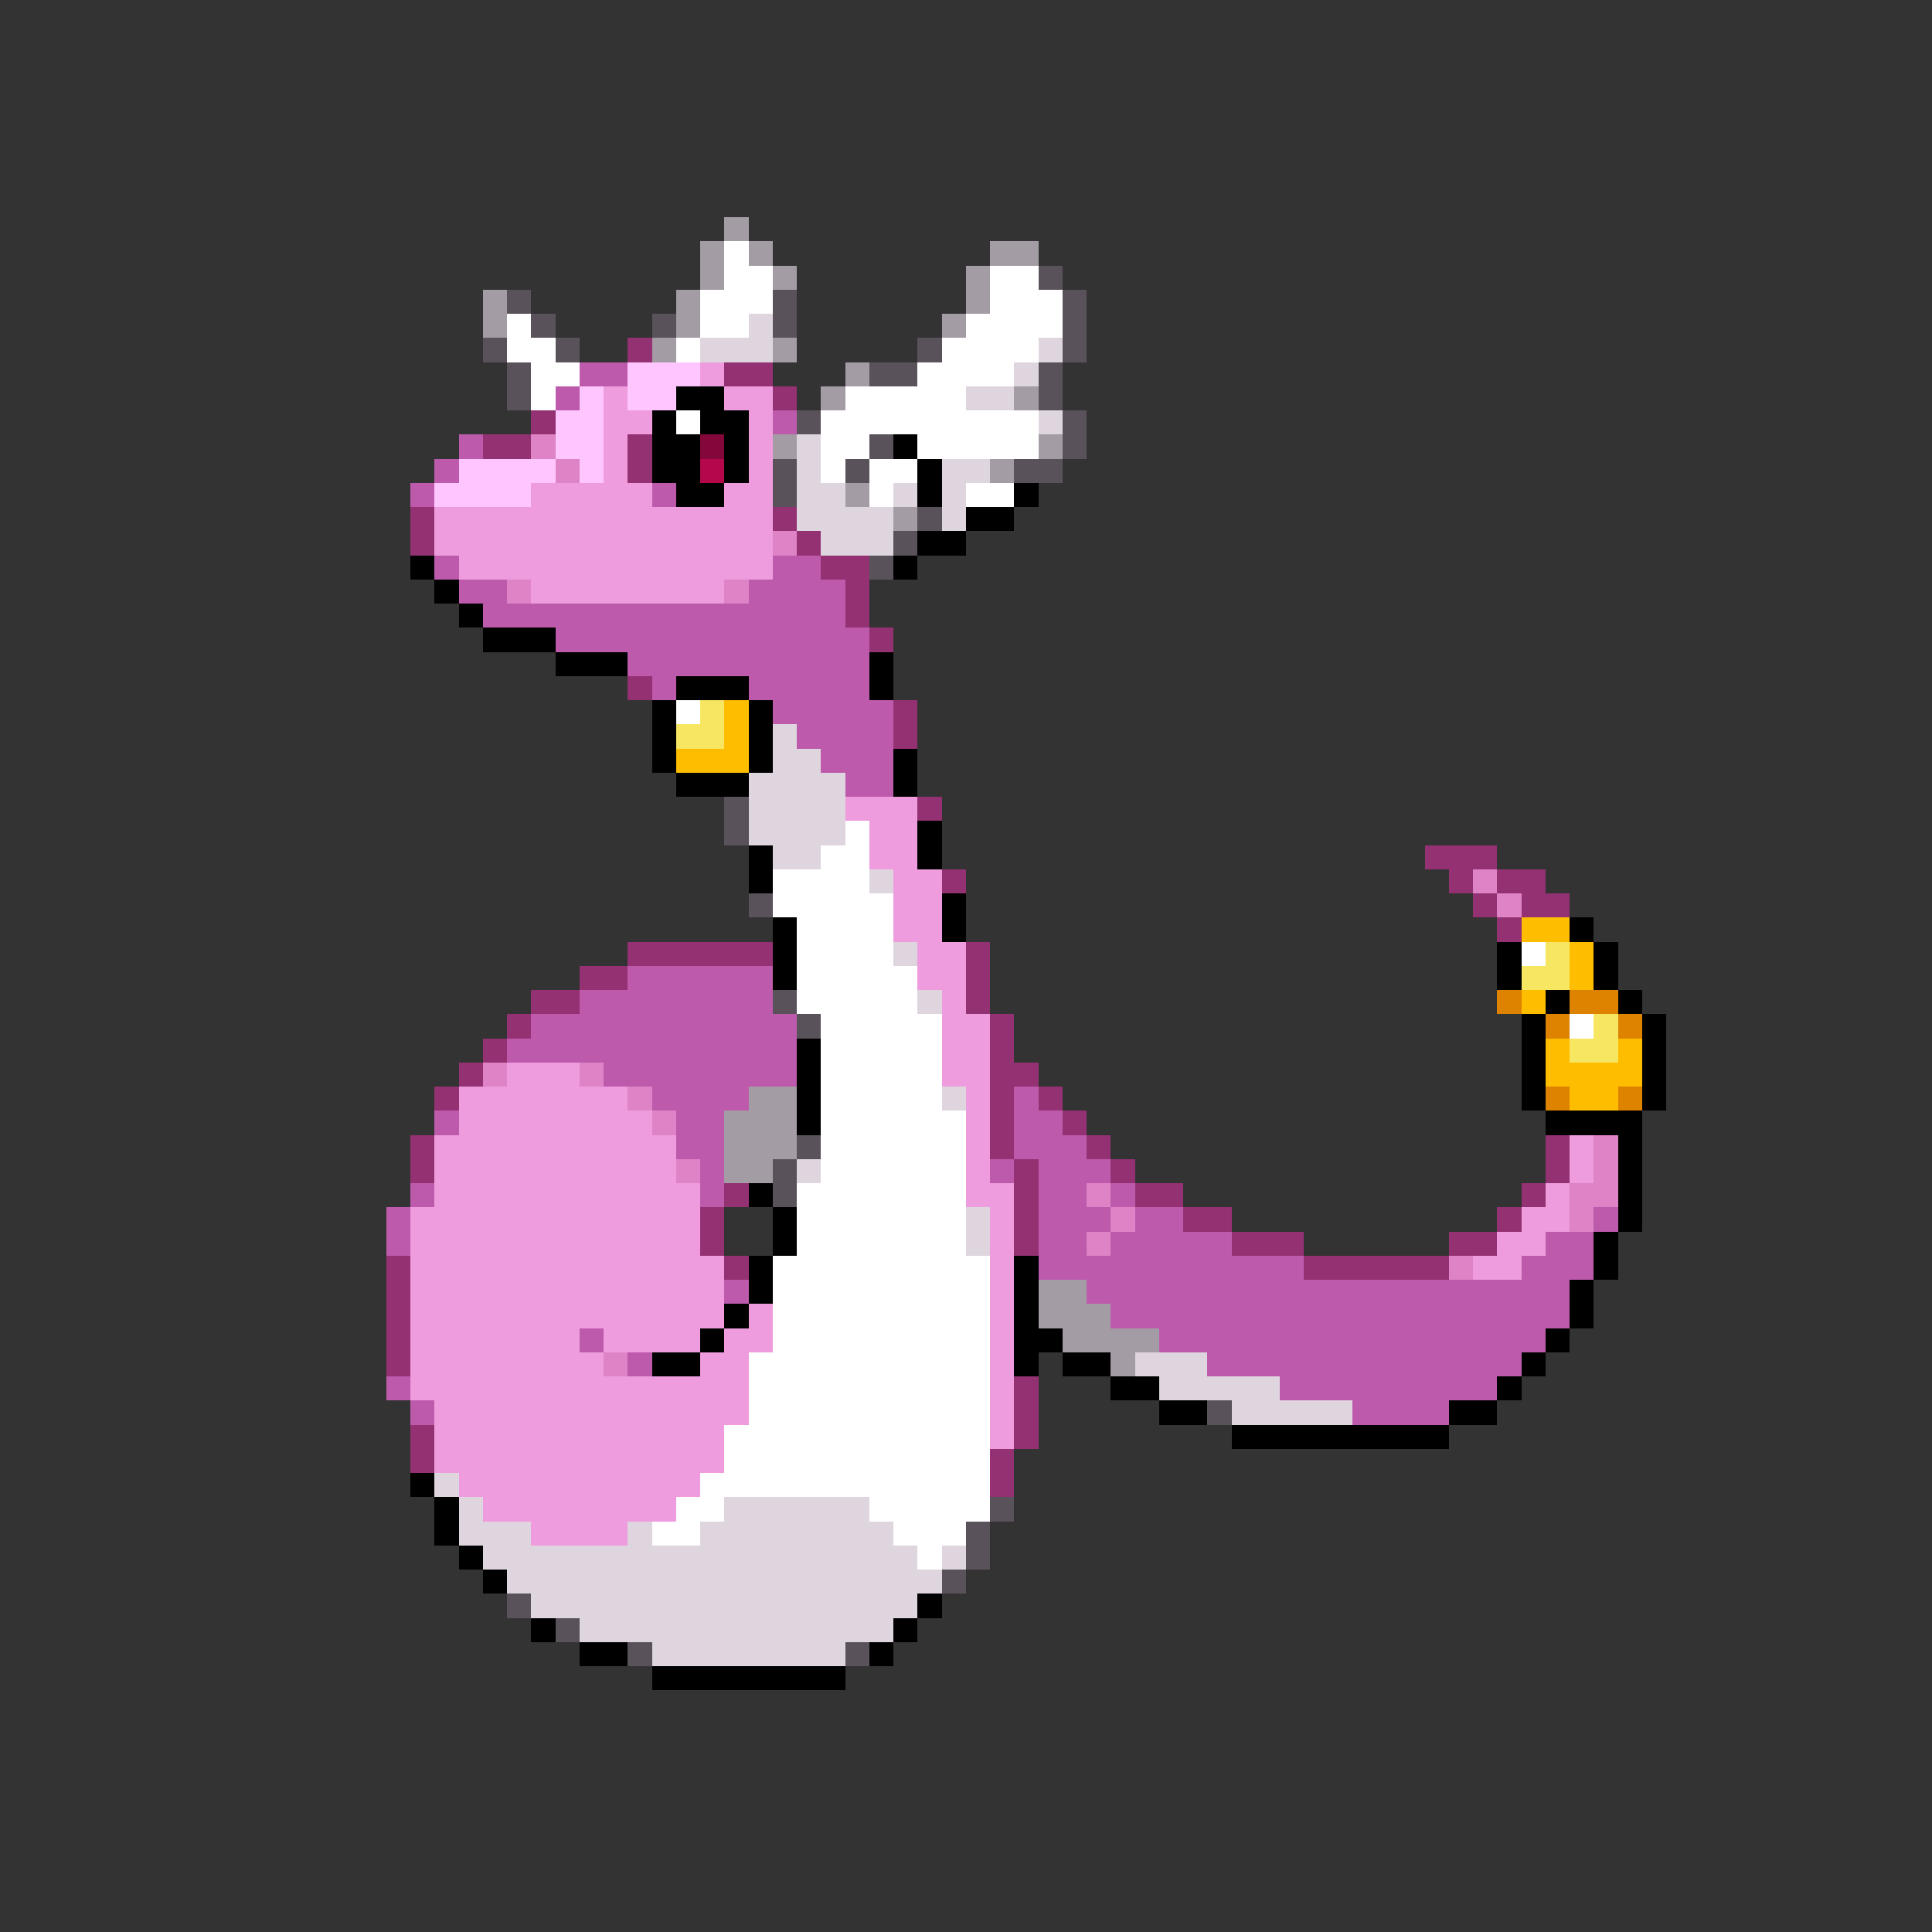 <svg xmlns="http://www.w3.org/2000/svg" viewBox="0 -0.5 80 80" shape-rendering="crispEdges">
<rect x="0" y="-0.5" width="80" height="80" fill="#333333" stroke="none"/>
<path stroke="#a49ca4" d="M30 9h1M29 10h1M31 10h1M41 10h2M29 11h1M32 11h1M40 11h1M20 12h1M28 12h1M40 12h1M20 13h1M28 13h1M39 13h1M27 14h1M32 14h1M35 15h1M34 16h1M42 16h1M32 18h1M43 18h1M41 19h1M35 20h1M37 21h1M31 45h2M30 46h3M30 47h3M30 48h2M43 53h2M43 54h3M44 55h4M46 56h1" />
<path stroke="#ffffff" d="M30 10h1M30 11h2M41 11h2M29 12h3M41 12h3M21 13h1M29 13h2M40 13h4M21 14h2M28 14h1M39 14h4M22 15h2M38 15h4M22 16h1M35 16h5M28 17h1M34 17h9M34 18h2M38 18h5M34 19h1M36 19h2M36 20h1M40 20h2M28 29h1M35 34h1M34 35h2M32 36h4M32 37h5M33 38h4M33 39h4M63 39h1M33 40h5M33 41h5M34 42h5M65 42h1M34 43h5M34 44h5M34 45h5M34 46h6M34 47h6M34 48h6M33 49h7M33 50h7M33 51h7M32 52h9M32 53h9M32 54h9M32 55h9M31 56h10M31 57h10M31 58h10M30 59h11M30 60h11M29 61h12M28 62h2M36 62h5M27 63h2M37 63h3M38 64h1" />
<path stroke="#5a525a" d="M43 11h1M21 12h1M32 12h1M44 12h1M22 13h1M27 13h1M32 13h1M44 13h1M20 14h1M23 14h1M38 14h1M44 14h1M21 15h1M36 15h2M43 15h1M21 16h1M43 16h1M33 17h1M44 17h1M36 18h1M44 18h1M32 19h1M35 19h1M42 19h2M32 20h1M38 21h1M37 22h1M36 23h1M30 33h1M30 34h1M31 37h1M32 41h1M33 42h1M33 47h1M32 48h1M32 49h1M50 58h1M41 62h1M40 63h1M40 64h1M39 65h1M21 66h1M23 67h1M26 68h1M35 68h1" />
<path stroke="#ded5de" d="M31 13h1M29 14h3M43 14h1M42 15h1M40 16h2M43 17h1M33 18h1M33 19h1M39 19h2M33 20h2M37 20h1M39 20h1M33 21h4M39 21h1M34 22h3M32 30h1M32 31h2M31 32h4M31 33h4M31 34h4M32 35h2M36 36h1M37 39h1M38 41h1M39 45h1M33 48h1M40 50h1M40 51h1M47 56h3M48 57h5M51 58h5M18 61h1M19 62h1M30 62h6M19 63h3M26 63h1M29 63h8M20 64h18M39 64h1M21 65h18M22 66h16M24 67h13M27 68h8" />
<path stroke="#943173" d="M26 14h1M30 15h2M32 16h1M22 17h1M20 18h2M26 18h1M26 19h1M17 21h1M32 21h1M17 22h1M33 22h1M34 23h2M35 24h1M35 25h1M36 26h1M26 28h1M37 29h1M37 30h1M38 33h1M59 35h3M39 36h1M60 36h1M62 36h2M61 37h1M63 37h2M62 38h1M26 39h6M40 39h1M24 40h2M40 40h1M22 41h2M40 41h1M21 42h1M41 42h1M20 43h1M41 43h1M19 44h1M41 44h2M18 45h1M41 45h1M43 45h1M41 46h1M44 46h1M17 47h1M41 47h1M45 47h1M64 47h1M17 48h1M42 48h1M46 48h1M64 48h1M30 49h1M42 49h1M47 49h2M63 49h1M29 50h1M42 50h1M49 50h2M62 50h1M29 51h1M42 51h1M51 51h3M60 51h2M16 52h1M30 52h1M54 52h6M16 53h1M16 54h1M16 55h1M16 56h1M42 57h1M42 58h1M17 59h1M42 59h1M17 60h1M41 60h1M41 61h1" />
<path stroke="#bd5aac" d="M24 15h2M23 16h1M32 17h1M19 18h1M18 19h1M17 20h1M27 20h1M18 23h1M32 23h2M19 24h2M31 24h4M20 25h15M23 26h13M26 27h10M27 28h1M31 28h5M32 29h5M33 30h4M34 31h3M35 32h2M26 40h6M24 41h8M22 42h11M21 43h12M25 44h8M27 45h4M42 45h1M18 46h1M28 46h2M42 46h2M28 47h2M42 47h3M29 48h1M41 48h1M43 48h3M17 49h1M29 49h1M43 49h2M46 49h1M16 50h1M43 50h3M47 50h2M66 50h1M16 51h1M43 51h2M46 51h5M64 51h2M43 52h11M63 52h3M30 53h1M45 53h20M46 54h19M24 55h1M48 55h16M26 56h1M50 56h13M16 57h1M53 57h9M17 58h1M56 58h4" />
<path stroke="#ffc5ff" d="M26 15h3M24 16h1M26 16h2M23 17h2M23 18h2M19 19h4M24 19h1M18 20h4" />
<path stroke="#ee9cde" d="M29 15h1M25 16h1M30 16h2M25 17h2M31 17h1M25 18h1M31 18h1M25 19h1M31 19h1M22 20h5M30 20h2M18 21h14M18 22h14M19 23h13M22 24h8M35 33h3M36 34h2M36 35h2M37 36h2M37 37h2M37 38h2M38 39h2M38 40h2M39 41h1M39 42h2M39 43h2M21 44h3M39 44h2M19 45h7M40 45h1M19 46h8M40 46h1M18 47h10M40 47h1M65 47h1M18 48h10M40 48h1M65 48h1M18 49h11M40 49h2M64 49h1M17 50h12M41 50h1M63 50h2M17 51h12M41 51h1M62 51h2M17 52h13M41 52h1M61 52h2M17 53h13M41 53h1M17 54h13M31 54h1M41 54h1M17 55h7M25 55h4M30 55h2M41 55h1M17 56h8M29 56h2M41 56h1M17 57h14M41 57h1M18 58h13M41 58h1M18 59h12M41 59h1M18 60h12M19 61h10M20 62h8M22 63h4" />
<path stroke="#000000" d="M28 16h2M27 17h1M29 17h2M27 18h2M30 18h1M37 18h1M27 19h2M30 19h1M38 19h1M28 20h2M38 20h1M42 20h1M40 21h2M38 22h2M17 23h1M37 23h1M18 24h1M19 25h1M20 26h3M23 27h3M36 27h1M28 28h3M36 28h1M27 29h1M31 29h1M27 30h1M31 30h1M27 31h1M31 31h1M37 31h1M28 32h3M37 32h1M38 34h1M31 35h1M38 35h1M31 36h1M39 37h1M32 38h1M39 38h1M65 38h1M32 39h1M62 39h1M66 39h1M32 40h1M62 40h1M66 40h1M64 41h1M67 41h1M63 42h1M68 42h1M33 43h1M63 43h1M68 43h1M33 44h1M63 44h1M68 44h1M33 45h1M63 45h1M68 45h1M33 46h1M64 46h4M67 47h1M67 48h1M31 49h1M67 49h1M32 50h1M67 50h1M32 51h1M66 51h1M31 52h1M42 52h1M66 52h1M31 53h1M42 53h1M65 53h1M30 54h1M42 54h1M65 54h1M29 55h1M42 55h2M64 55h1M27 56h2M42 56h1M44 56h2M63 56h1M46 57h2M62 57h1M48 58h2M60 58h2M51 59h9M17 61h1M18 62h1M18 63h1M19 64h1M20 65h1M38 66h1M22 67h1M37 67h1M24 68h2M36 68h1M27 69h8" />
<path stroke="#de83c5" d="M22 18h1M23 19h1M32 22h1M21 24h1M30 24h1M61 36h1M62 37h1M20 44h1M24 44h1M26 45h1M27 46h1M66 47h1M28 48h1M66 48h1M45 49h1M65 49h2M46 50h1M65 50h1M45 51h1M60 52h1M25 56h1" />
<path stroke="#830839" d="M29 18h1" />
<path stroke="#b4084a" d="M29 19h1" />
<path stroke="#f6e662" d="M29 29h1M28 30h2M64 39h1M63 40h2M66 42h1M65 43h2" />
<path stroke="#ffbd00" d="M30 29h1M30 30h1M28 31h3M63 38h2M65 39h1M65 40h1M63 41h1M64 43h1M67 43h1M64 44h4M65 45h2" />
<path stroke="#de8300" d="M62 41h1M65 41h2M64 42h1M67 42h1M64 45h1M67 45h1" />
</svg>